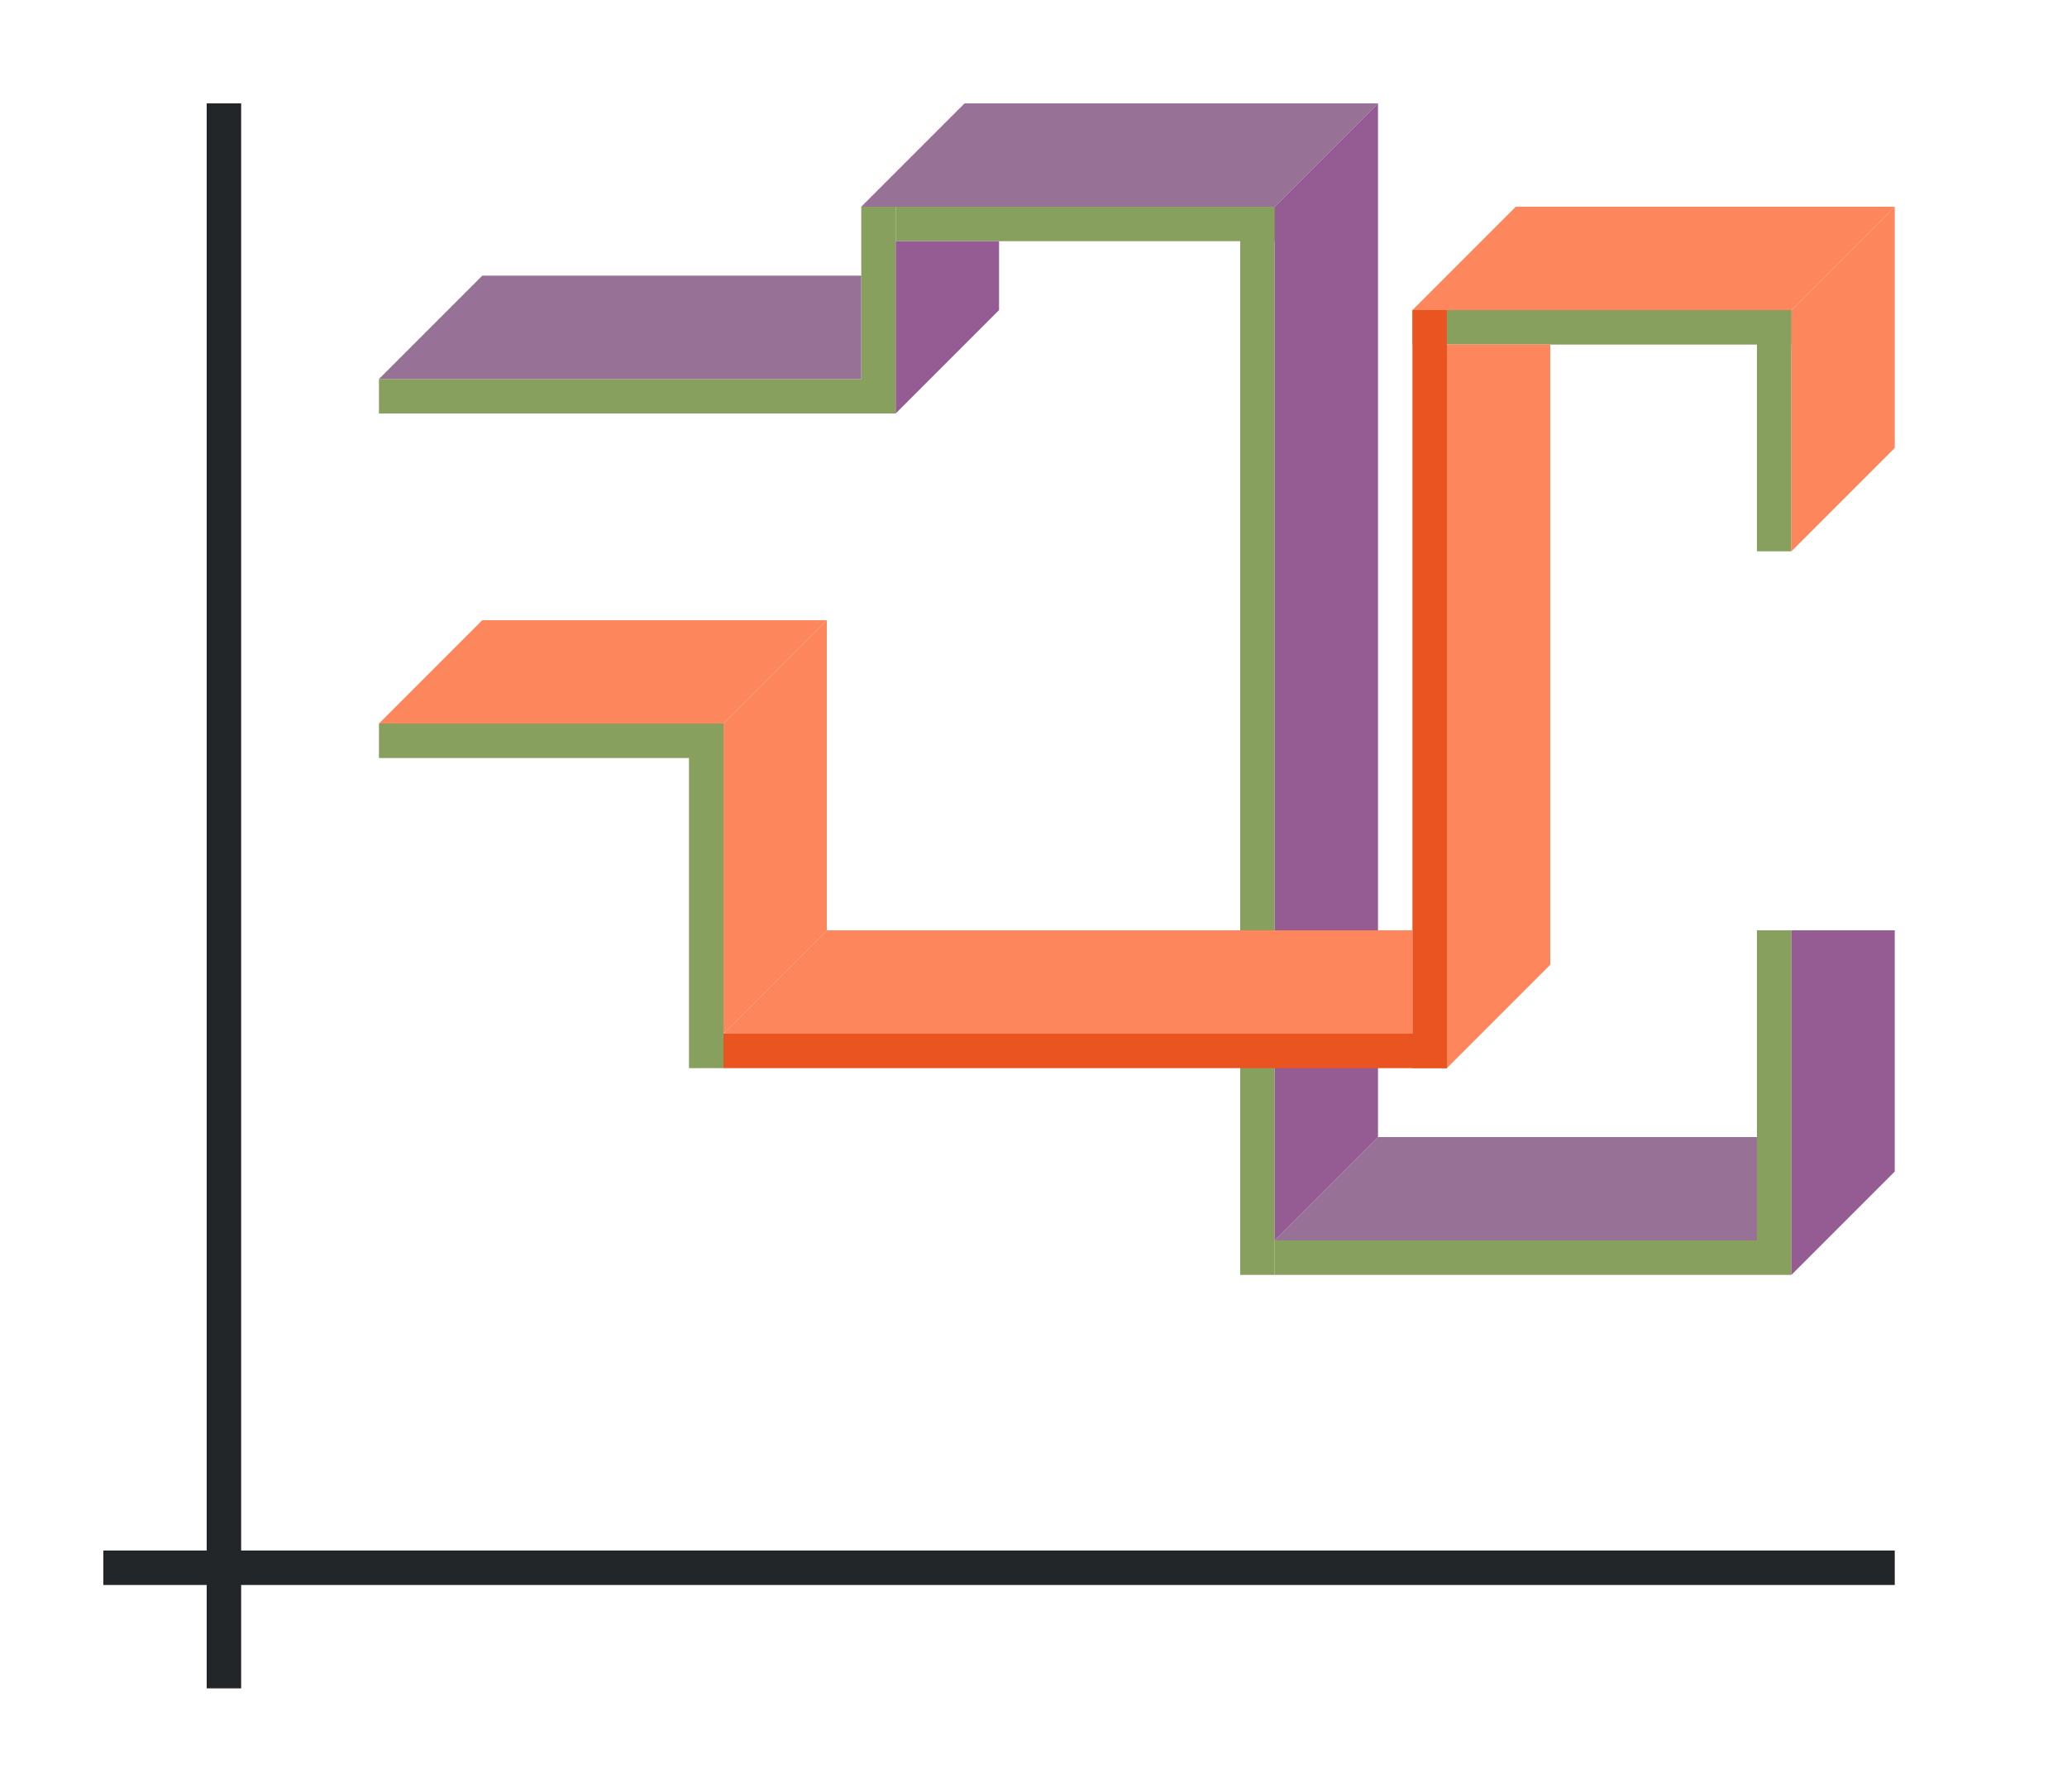 <svg height="52" width="60" xmlns="http://www.w3.org/2000/svg"><path d="M0 0h60v52H0z" fill="#fff"/><path d="M3 45h52v1H3z" fill="#232629"/><path d="M6 3h1v46H6z" fill="#232629"/><g fill="#88a05d"><path d="M11 11h15v1H11zM25 6h1v5h-1zM36 6h1v31h-1z"/><path d="M26 6h12v1H26zM37 36h15v1H37zM51 27h1v9h-1z"/></g><g fill="#88a05d"><path d="M11 21h10v1H11zM20 22h1v9h-1zM41 9h11v1H41z"/><path d="M51 9h1v7h-1z"/></g><g fill-rule="evenodd"><path d="M51 36H37l3-3h11z" fill="#987197"/><path d="M42 10v21l3-3V10z" fill="#fe865c"/><path d="M37 6v30l3-3V3z" fill="#945c93"/><path d="M41 30H21l3-3h17z" fill="#fe865c"/><path d="M21 21v9l3-3v-9zM52 9v7l3-3V6z" fill="#fe865c"/><path d="M37 6H25l3-3h12zM25 11H11l3-3h11z" fill="#987197"/><path d="M26 7v5l3-3V7zM52 27v10l3-3v-7z" fill="#945c93"/><g fill="#fe865c"><path d="M21 21H11l3-3h10zM52 9H41l3-3h11z"/></g></g><g fill="#e95420"><path d="M21 30h21v1H21z"/><path d="M41 9h1v22h-1z"/></g></svg>